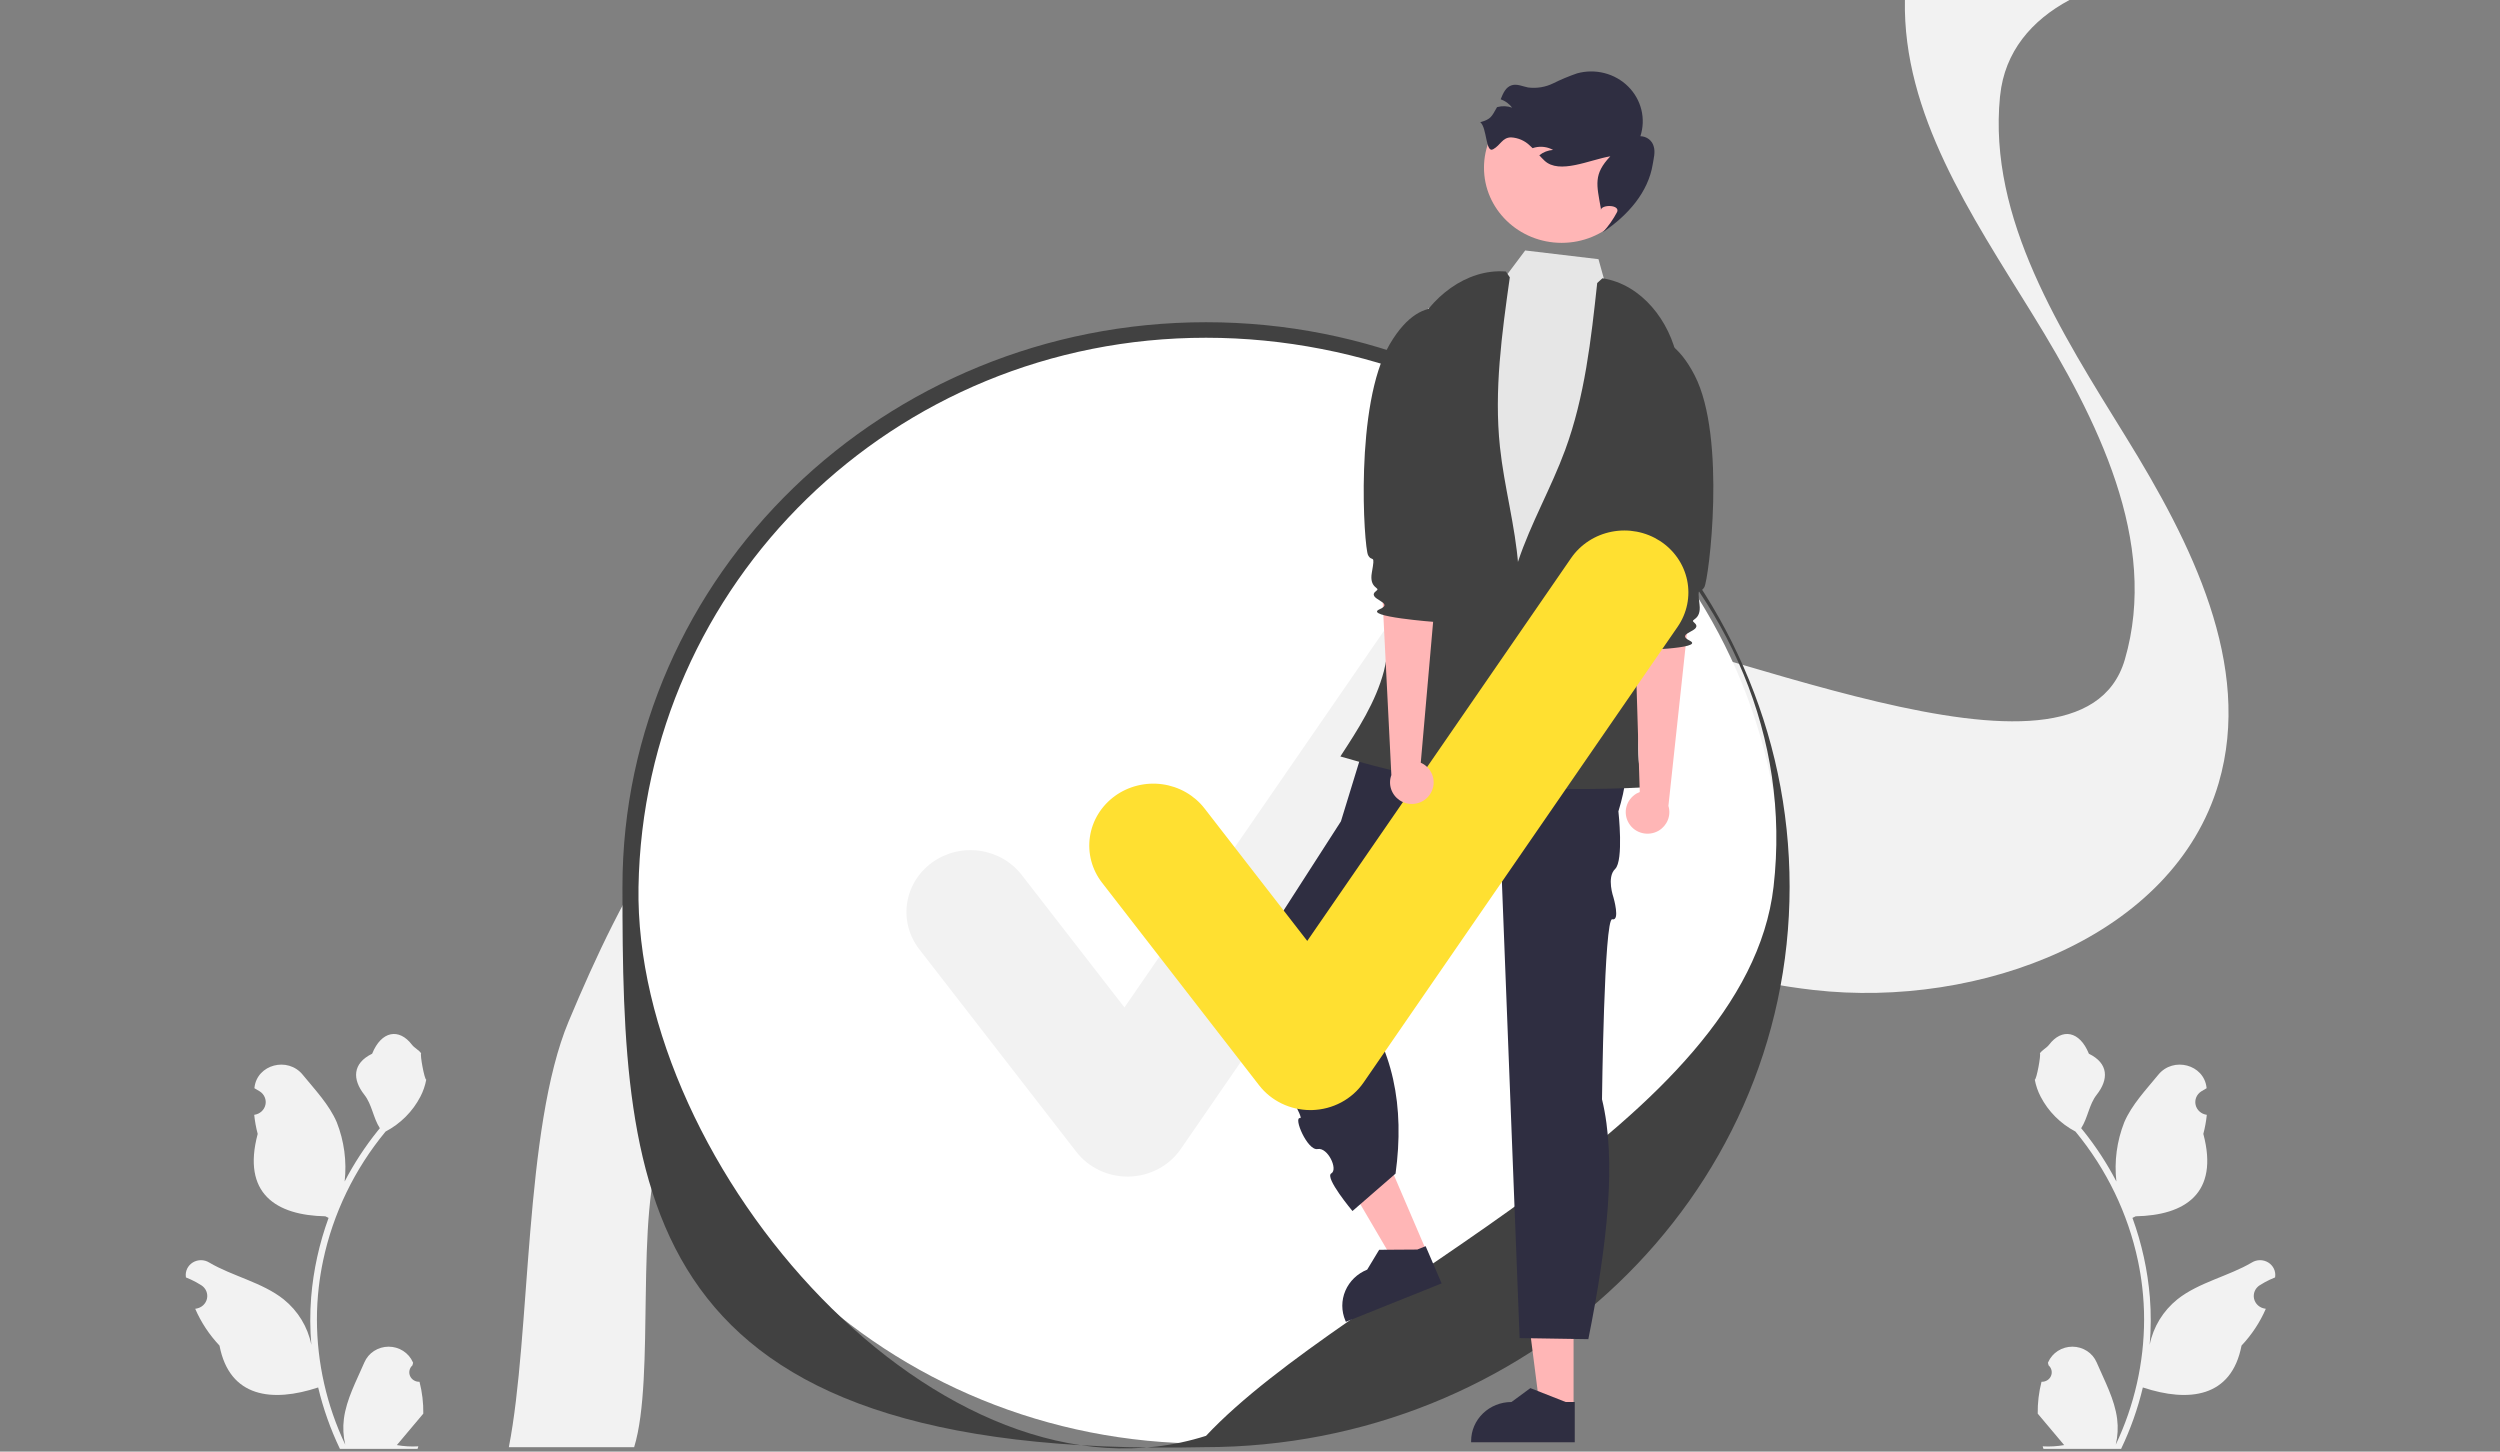 <svg width="310" height="180" viewBox="0 0 310 180" fill="none" xmlns="http://www.w3.org/2000/svg">
<rect x="0" y="0" width="310" height="180" fill="#808080" stroke="none"/>
<g clip-path="url(#clip0_466_705)">
<path d="M52.02 171.34C51.771 171.351 51.526 171.288 51.316 171.159C51.105 171.031 50.941 170.843 50.845 170.621C50.749 170.399 50.726 170.154 50.779 169.919C50.832 169.684 50.958 169.47 51.141 169.307L51.224 168.987C51.213 168.962 51.202 168.936 51.191 168.91C50.941 168.339 50.522 167.851 49.986 167.509C49.45 167.167 48.822 166.986 48.18 166.988C47.538 166.991 46.911 167.176 46.378 167.522C45.845 167.868 45.43 168.358 45.184 168.932C44.202 171.221 42.951 173.514 42.643 175.935C42.507 177.005 42.564 178.089 42.812 179.14C40.504 174.27 39.306 168.978 39.298 163.621C39.298 162.276 39.375 160.933 39.529 159.597C39.657 158.502 39.834 157.414 40.061 156.335C41.298 150.477 43.953 144.986 47.809 140.314C49.676 139.329 51.185 137.814 52.134 135.974C52.478 135.312 52.721 134.606 52.855 133.877C52.645 133.903 52.062 130.801 52.22 130.611C51.927 130.18 51.402 129.966 51.081 129.546C49.488 127.456 47.292 127.821 46.146 130.661C43.697 131.857 43.673 133.84 45.176 135.747C46.132 136.96 46.263 138.601 47.102 139.9C47.016 140.007 46.926 140.111 46.84 140.217C45.262 142.18 43.888 144.287 42.735 146.508C43.015 144.019 42.681 141.502 41.759 139.162C40.825 136.982 39.074 135.146 37.532 133.261C35.68 130.997 31.882 131.985 31.555 134.855C31.552 134.883 31.549 134.911 31.546 134.938C31.775 135.063 32 135.196 32.219 135.337C32.495 135.515 32.708 135.769 32.831 136.067C32.955 136.364 32.983 136.691 32.911 137.004C32.839 137.317 32.672 137.602 32.43 137.821C32.188 138.04 31.883 138.184 31.556 138.232L31.522 138.237C31.604 139.036 31.748 139.827 31.954 140.605C29.975 148.006 34.246 150.701 40.344 150.822C40.479 150.889 40.61 150.956 40.744 151.019C39.587 154.194 38.86 157.5 38.584 160.856C38.427 162.836 38.437 164.824 38.611 166.803L38.601 166.732C38.159 164.533 36.946 162.548 35.167 161.113C32.524 159.013 28.79 158.239 25.939 156.551C25.636 156.363 25.284 156.262 24.924 156.262C24.564 156.261 24.211 156.36 23.907 156.546C23.603 156.733 23.361 157 23.208 157.316C23.056 157.631 23 157.983 23.048 158.328C23.051 158.353 23.055 158.377 23.059 158.402C23.484 158.569 23.898 158.762 24.298 158.979C24.527 159.104 24.752 159.237 24.971 159.377C25.247 159.555 25.46 159.81 25.584 160.107C25.707 160.405 25.735 160.732 25.663 161.045C25.591 161.358 25.424 161.643 25.182 161.862C24.94 162.081 24.635 162.224 24.308 162.273L24.274 162.278C24.25 162.282 24.229 162.285 24.205 162.288C24.931 163.966 25.951 165.51 27.218 166.853C28.455 173.313 33.767 173.926 39.45 172.045H39.453C40.077 174.666 40.98 177.217 42.149 179.658H51.779C51.813 179.554 51.844 179.447 51.875 179.344C50.984 179.398 50.089 179.346 49.211 179.19C49.925 178.342 50.64 177.487 51.354 176.639C51.37 176.623 51.385 176.607 51.399 176.589C51.761 176.155 52.127 175.724 52.489 175.29L52.49 175.29C52.509 173.959 52.351 172.632 52.02 171.34L52.02 171.34Z" fill="#F2F2F2"/>
<path d="M253.147 171.34C253.395 171.351 253.641 171.288 253.851 171.159C254.062 171.031 254.226 170.843 254.322 170.621C254.417 170.399 254.441 170.154 254.388 169.919C254.335 169.684 254.209 169.47 254.026 169.307L253.943 168.987C253.954 168.962 253.965 168.936 253.976 168.91C254.226 168.339 254.645 167.851 255.181 167.509C255.717 167.167 256.345 166.986 256.987 166.988C257.629 166.991 258.255 167.176 258.789 167.522C259.322 167.868 259.737 168.358 259.983 168.932C260.965 171.221 262.216 173.514 262.524 175.935C262.66 177.005 262.603 178.089 262.355 179.14C264.663 174.27 265.861 168.978 265.869 163.621C265.869 162.276 265.792 160.933 265.637 159.597C265.51 158.502 265.333 157.414 265.106 156.335C263.869 150.477 261.214 144.986 257.358 140.314C255.491 139.329 253.982 137.814 253.033 135.974C252.689 135.312 252.446 134.606 252.312 133.877C252.522 133.903 253.105 130.801 252.947 130.611C253.24 130.18 253.765 129.966 254.086 129.546C255.679 127.456 257.875 127.821 259.021 130.661C261.47 131.857 261.493 133.84 259.991 135.747C259.035 136.96 258.904 138.601 258.065 139.9C258.151 140.007 258.241 140.111 258.327 140.217C259.905 142.18 261.279 144.287 262.432 146.508C262.152 144.019 262.486 141.502 263.408 139.162C264.342 136.982 266.093 135.146 267.635 133.261C269.487 130.997 273.285 131.985 273.611 134.855C273.615 134.883 273.618 134.911 273.621 134.938C273.392 135.063 273.167 135.196 272.948 135.337C272.672 135.515 272.459 135.769 272.335 136.067C272.212 136.364 272.184 136.691 272.256 137.004C272.328 137.317 272.495 137.602 272.737 137.821C272.979 138.04 273.284 138.184 273.611 138.232L273.645 138.237C273.563 139.036 273.419 139.827 273.213 140.605C275.191 148.006 270.921 150.701 264.823 150.822C264.688 150.889 264.557 150.956 264.423 151.019C265.58 154.194 266.307 157.5 266.583 160.856C266.74 162.836 266.73 164.824 266.556 166.803L266.566 166.732C267.008 164.533 268.221 162.548 270 161.113C272.643 159.013 276.377 158.239 279.228 156.551C279.531 156.363 279.883 156.262 280.243 156.262C280.603 156.261 280.956 156.36 281.26 156.546C281.564 156.733 281.806 157 281.959 157.316C282.111 157.631 282.167 157.983 282.119 158.328C282.116 158.353 282.112 158.377 282.108 158.402C281.683 158.569 281.269 158.762 280.869 158.979C280.64 159.104 280.415 159.237 280.196 159.377C279.92 159.555 279.707 159.81 279.583 160.107C279.46 160.405 279.432 160.732 279.504 161.045C279.576 161.358 279.743 161.643 279.985 161.862C280.227 162.081 280.532 162.224 280.859 162.273L280.893 162.278C280.917 162.282 280.938 162.285 280.962 162.288C280.236 163.966 279.216 165.51 277.949 166.853C276.712 173.313 271.399 173.926 265.717 172.045H265.713C265.09 174.666 264.187 177.217 263.018 179.658H253.388C253.354 179.554 253.323 179.447 253.292 179.344C254.183 179.398 255.078 179.346 255.956 179.19C255.242 178.342 254.527 177.487 253.813 176.639C253.797 176.623 253.782 176.607 253.768 176.589C253.406 176.155 253.04 175.724 252.677 175.29L252.677 175.29C252.658 173.959 252.816 172.632 253.147 171.34L253.147 171.34Z" fill="#F2F2F2"/>
<path d="M63.096 179.449H78.635C81.292 170.792 78.649 150.333 82.152 141.971C88.872 125.937 97.458 109.019 113.483 101.191C120.325 97.848 127.786 96.542 135.405 96.613C145.929 96.71 156.75 99.443 166.657 103.065C170.709 104.544 174.725 106.169 178.724 107.831C193.793 114.095 208.698 120.918 224.903 122.762C245.408 125.094 269.517 116.218 275.117 97.101C279.392 82.464 271.694 67.269 263.62 54.197C255.547 41.126 246.523 27.139 247.997 12.005C248.002 11.954 248.008 11.898 248.018 11.847C248.573 6.411 251.928 2.505 256.614 0H236.209C235.94 14.118 244.383 26.58 251.981 38.885C260.054 51.952 267.752 67.152 263.478 81.789C257.877 100.901 211.502 78.497 190.997 76.16C185.206 75.505 194.404 77.837 188.883 76.16C180.223 73.534 179.263 97.624 170.836 94.088C165.59 91.883 160.338 89.694 155.017 87.748C152.814 86.94 150.563 86.183 148.286 85.482C148.281 85.482 148.281 85.482 148.275 85.477C132.985 80.793 116.262 78.969 102.134 85.741C102.039 85.787 101.939 85.833 101.844 85.878C85.819 93.702 77.233 110.62 70.512 126.653C64.959 139.908 65.833 165.468 63.096 179.449Z" fill="#F2F2F2"/>
<path d="M149.547 179.006C188.963 179.006 220.916 148.094 220.916 109.962C220.916 71.83 188.963 40.918 149.547 40.918C110.132 40.918 78.179 71.83 78.179 109.962C78.179 148.094 110.132 179.006 149.547 179.006Z" fill="white"/>
<path d="M149.344 179.449C78.732 181.019 77.184 148.564 77.184 109.962C77.184 71.36 109.646 39.955 149.548 39.955C189.45 39.955 221.912 71.36 221.912 109.962C221.912 148.564 189.246 179.449 149.344 179.449ZM149.548 41.881C110.744 41.881 79.828 72.427 79.175 109.962C78.567 144.873 116.903 188.438 149.548 178.043C167.054 159.391 216.549 139.302 219.921 109.962C224.209 72.652 188.352 41.881 149.548 41.881V41.881Z" fill="#414141"/>
<path d="M139.811 145.896C138.579 145.896 137.363 145.618 136.261 145.085C135.159 144.552 134.2 143.777 133.461 142.823L113.99 117.708C113.364 116.901 112.909 115.983 112.649 115.006C112.39 114.029 112.333 113.011 112.48 112.013C112.627 111.014 112.976 110.053 113.508 109.185C114.039 108.317 114.742 107.558 115.576 106.953C116.41 106.348 117.36 105.908 118.37 105.657C119.38 105.407 120.431 105.352 121.464 105.495C122.496 105.638 123.489 105.976 124.386 106.49C125.283 107.005 126.067 107.685 126.692 108.492L139.431 124.922L172.147 77.447C173.316 75.753 175.131 74.577 177.195 74.179C179.26 73.78 181.403 74.19 183.154 75.32C184.905 76.449 186.121 78.205 186.535 80.202C186.948 82.199 186.525 84.272 185.358 85.967L146.417 142.476C145.713 143.498 144.765 144.342 143.654 144.936C142.543 145.531 141.301 145.859 140.032 145.894C139.958 145.895 139.885 145.896 139.811 145.896Z" fill="#F2F2F2"/>
<path d="M195.122 174.628H190.943L188.955 159.034L195.123 159.034L195.122 174.628Z" fill="#FFB6B6"/>
<path d="M195.27 178.845L182.419 178.845V178.688C182.419 177.404 182.946 176.174 183.884 175.266C184.822 174.359 186.094 173.849 187.421 173.849H187.421L189.768 172.126L194.148 173.849L195.27 173.849L195.27 178.845Z" fill="#2F2E41"/>
<path d="M176.954 155.301L173.094 156.85L165.083 143.182L170.78 140.897L176.954 155.301Z" fill="#FFB6B6"/>
<path d="M178.76 159.143L166.889 163.905L166.827 163.76C166.319 162.574 166.318 161.242 166.825 160.056C167.332 158.871 168.306 157.928 169.531 157.436L169.531 157.436L171.017 154.975L175.745 154.944L176.781 154.528L178.76 159.143Z" fill="#2F2E41"/>
<path d="M199.9 85.921L170.243 88.918L166.276 101.845L152.537 123.204C152.537 123.204 162.124 138.814 161.224 138.644C160.323 138.474 162.123 142.729 163.383 142.482C164.643 142.235 165.953 145.009 165.082 145.502C164.211 145.996 167.706 150.167 167.706 150.167L173.049 145.528C174.185 137.236 172.812 129.856 167.921 123.755L183.226 107.77L186.128 106.605L188.432 165.922L196.953 166.058C199.304 154.357 200.486 143.825 198.648 136.312C198.648 136.312 198.912 113.743 199.919 113.99C200.927 114.237 200.073 111.296 200.073 111.296C200.073 111.296 199.19 108.792 200.275 107.753C201.359 106.715 200.682 100.605 200.682 100.605C202.474 94.823 201.934 90.049 199.9 85.921Z" fill="#2F2E41"/>
<path d="M177.098 38.219L185.296 36.164L189.123 31.057L198.212 32.138L200.147 39.103L206.618 42.737C206.618 42.737 203.041 79.332 203.892 81.341C204.743 83.35 207.793 83.184 205.188 85.775C202.583 88.365 202.238 87.322 202.842 90.142C203.447 92.962 207.853 95.946 202.842 95.916C197.831 95.887 167.595 95.469 168.459 92.126C169.322 88.783 169.309 89.632 170.612 87.536C171.914 85.44 172.791 86.611 172.353 83.518C171.914 80.425 172.346 78.336 172.346 76.664C172.346 74.993 173.793 59.803 173.793 59.803L177.098 38.219Z" fill="#E6E6E6"/>
<path d="M193.645 30.113C198.965 30.113 203.277 25.941 203.277 20.795C203.277 15.649 198.965 11.477 193.645 11.477C188.326 11.477 184.014 15.649 184.014 20.795C184.014 25.941 188.326 30.113 193.645 30.113Z" fill="#FFB6B6"/>
<path d="M183.553 15.156C184.398 15.817 184.205 19.033 185.147 18.509C186.09 17.984 186.286 17.046 187.371 17.036C188.255 17.083 189.09 17.449 189.71 18.06C189.826 18.161 189.936 18.267 190.043 18.372C190.14 18.339 190.236 18.309 190.338 18.284C191.099 18.104 191.902 18.214 192.582 18.59C191.954 18.633 191.356 18.867 190.873 19.257C191.08 19.481 191.29 19.707 191.511 19.916C193.356 21.665 197.138 19.802 199.681 19.382C197.563 21.619 197.981 22.868 198.507 25.859L198.51 26.022C198.618 25.333 200.901 25.367 200.525 26.282C200.052 27.186 199.46 28.027 198.765 28.785C201.876 26.7 204.387 23.826 204.942 20.354C205.056 19.624 205.278 18.88 205.063 18.168C204.972 17.808 204.76 17.488 204.461 17.257C204.161 17.026 203.791 16.897 203.408 16.891C203.755 15.826 203.796 14.691 203.529 13.605C203.262 12.518 202.695 11.523 201.889 10.723C201.084 9.924 200.069 9.351 198.954 9.065C197.838 8.779 196.664 8.79 195.554 9.098C194.543 9.446 193.556 9.858 192.6 10.332C191.635 10.807 190.544 10.986 189.471 10.845C188.803 10.711 188.126 10.377 187.471 10.566C186.712 10.786 186.386 11.562 186.082 12.31C186.653 12.512 187.149 12.874 187.506 13.349C186.916 13.139 186.272 13.113 185.666 13.277C185.655 13.279 185.644 13.282 185.633 13.286C184.946 14.477 184.906 14.769 183.553 15.156Z" fill="#2F2E41"/>
<path d="M186.729 33.667C181.795 33.283 177.291 36.933 175.237 41.289C173.184 45.646 173.049 50.588 172.949 55.375L172.639 70.255C172.594 72.457 172.548 74.659 172.434 76.859C172.376 78.999 172.098 81.129 171.604 83.216C170.598 87.046 168.385 90.458 166.205 93.8C171.787 95.432 177.464 96.744 183.205 97.728C186.073 88.755 188.973 79.525 188.268 70.158C187.895 65.201 186.517 60.362 185.993 55.419C185.251 48.417 186.235 41.363 187.216 34.389" fill="#414141"/>
<path d="M198.704 34.504C203.59 35.264 207.07 39.845 207.996 44.548C208.921 49.252 207.839 54.083 206.761 58.756C205.643 63.598 204.526 68.44 203.409 73.282C202.913 75.431 202.417 77.581 201.987 79.744C201.57 81.845 203.318 84.54 203.338 86.679C203.375 90.63 202.582 93.885 203.88 97.632C198.057 97.935 192.221 97.905 186.402 97.542C185.819 88.167 185.267 78.534 188.251 69.597C189.83 64.868 192.357 60.484 194.079 55.802C196.518 49.171 197.294 42.094 198.053 35.093" fill="#414141"/>
<path d="M201.961 102.056C201.598 101.444 201.496 100.719 201.677 100.036C201.858 99.353 202.308 98.764 202.93 98.397C203.058 98.324 203.192 98.262 203.33 98.21L202.707 77.686L209.457 76.023L206.883 99.936C207.059 100.507 207.035 101.119 206.813 101.676C206.592 102.232 206.187 102.703 205.66 103.013C205.359 103.187 205.025 103.302 204.678 103.351C204.331 103.4 203.978 103.382 203.637 103.299C203.297 103.216 202.977 103.069 202.696 102.866C202.415 102.663 202.178 102.409 201.998 102.117C201.985 102.097 201.973 102.076 201.961 102.056Z" fill="#FFB6B6"/>
<path d="M201.468 42.704C201.468 42.704 206.18 38.849 210.144 46.557C214.109 54.264 211.893 71.871 211.335 72.811C210.777 73.751 210.437 72.442 210.742 74.946C210.991 76.984 209.513 76.729 210.043 77.163C211.441 78.31 207.526 78.44 209.537 79.45C211.547 80.46 202.548 80.65 202.548 80.65C202.548 80.65 201.46 79.897 202.216 77.062C202.641 75.469 203.704 74.886 202.57 74.149C201.436 73.412 203.741 71.134 203.743 70.634C203.744 70.134 200.148 59.199 200.148 59.199L201.468 42.704Z" fill="#414141"/>
<path d="M162.48 137.65C161.248 137.65 160.032 137.373 158.93 136.839C157.828 136.306 156.869 135.532 156.13 134.578L136.659 109.462C136.033 108.655 135.577 107.737 135.318 106.76C135.059 105.783 135.002 104.766 135.149 103.767C135.296 102.768 135.645 101.807 136.177 100.939C136.708 100.071 137.411 99.313 138.245 98.707C139.079 98.102 140.029 97.662 141.039 97.412C142.049 97.161 143.1 97.106 144.133 97.249C145.165 97.392 146.158 97.73 147.055 98.245C147.952 98.759 148.736 99.439 149.361 100.247L162.099 116.676L194.816 69.201C195.394 68.362 196.138 67.641 197.004 67.08C197.87 66.518 198.842 66.128 199.865 65.93C200.887 65.732 201.94 65.731 202.962 65.927C203.985 66.123 204.958 66.511 205.825 67.071C206.693 67.63 207.438 68.349 208.018 69.188C208.598 70.025 209.002 70.966 209.206 71.955C209.411 72.944 209.412 73.962 209.21 74.952C209.007 75.941 208.606 76.882 208.027 77.721L169.086 134.23C168.382 135.252 167.434 136.096 166.323 136.69C165.212 137.285 163.97 137.613 162.701 137.648C162.627 137.649 162.554 137.65 162.48 137.65Z" fill="#FFE031"/>
<path d="M177.322 98.49C177.719 97.899 177.862 97.181 177.721 96.489C177.579 95.797 177.164 95.186 176.564 94.785C176.44 94.706 176.31 94.636 176.175 94.578L177.97 74.118L171.325 72.097L172.529 96.11C172.321 96.672 172.31 97.284 172.499 97.852C172.688 98.419 173.066 98.91 173.574 99.248C173.865 99.438 174.191 99.57 174.535 99.638C174.879 99.706 175.233 99.707 175.577 99.642C175.922 99.577 176.249 99.447 176.542 99.26C176.834 99.073 177.086 98.831 177.282 98.55C177.296 98.53 177.309 98.51 177.322 98.49Z" fill="#FFB6B6"/>
<path d="M181.211 39.298C181.211 39.298 176.727 35.197 172.328 42.681C167.929 50.164 169.135 67.863 169.639 68.831C170.142 69.799 170.557 68.51 170.109 70.995C169.744 73.016 171.235 72.84 170.68 73.246C169.219 74.316 173.12 74.656 171.055 75.556C168.99 76.457 177.964 77.127 177.964 77.127C177.964 77.127 179.094 76.435 178.501 73.563C178.168 71.95 177.14 71.311 178.314 70.636C179.488 69.961 177.317 67.562 177.344 67.063C177.371 66.564 181.586 55.838 181.586 55.838L181.211 39.298Z" fill="#414141"/>
</g>
<defs>
<clipPath id="clip0_466_705">
<rect width="310" height="180" fill="white"/>
</clipPath>
</defs>
</svg>
